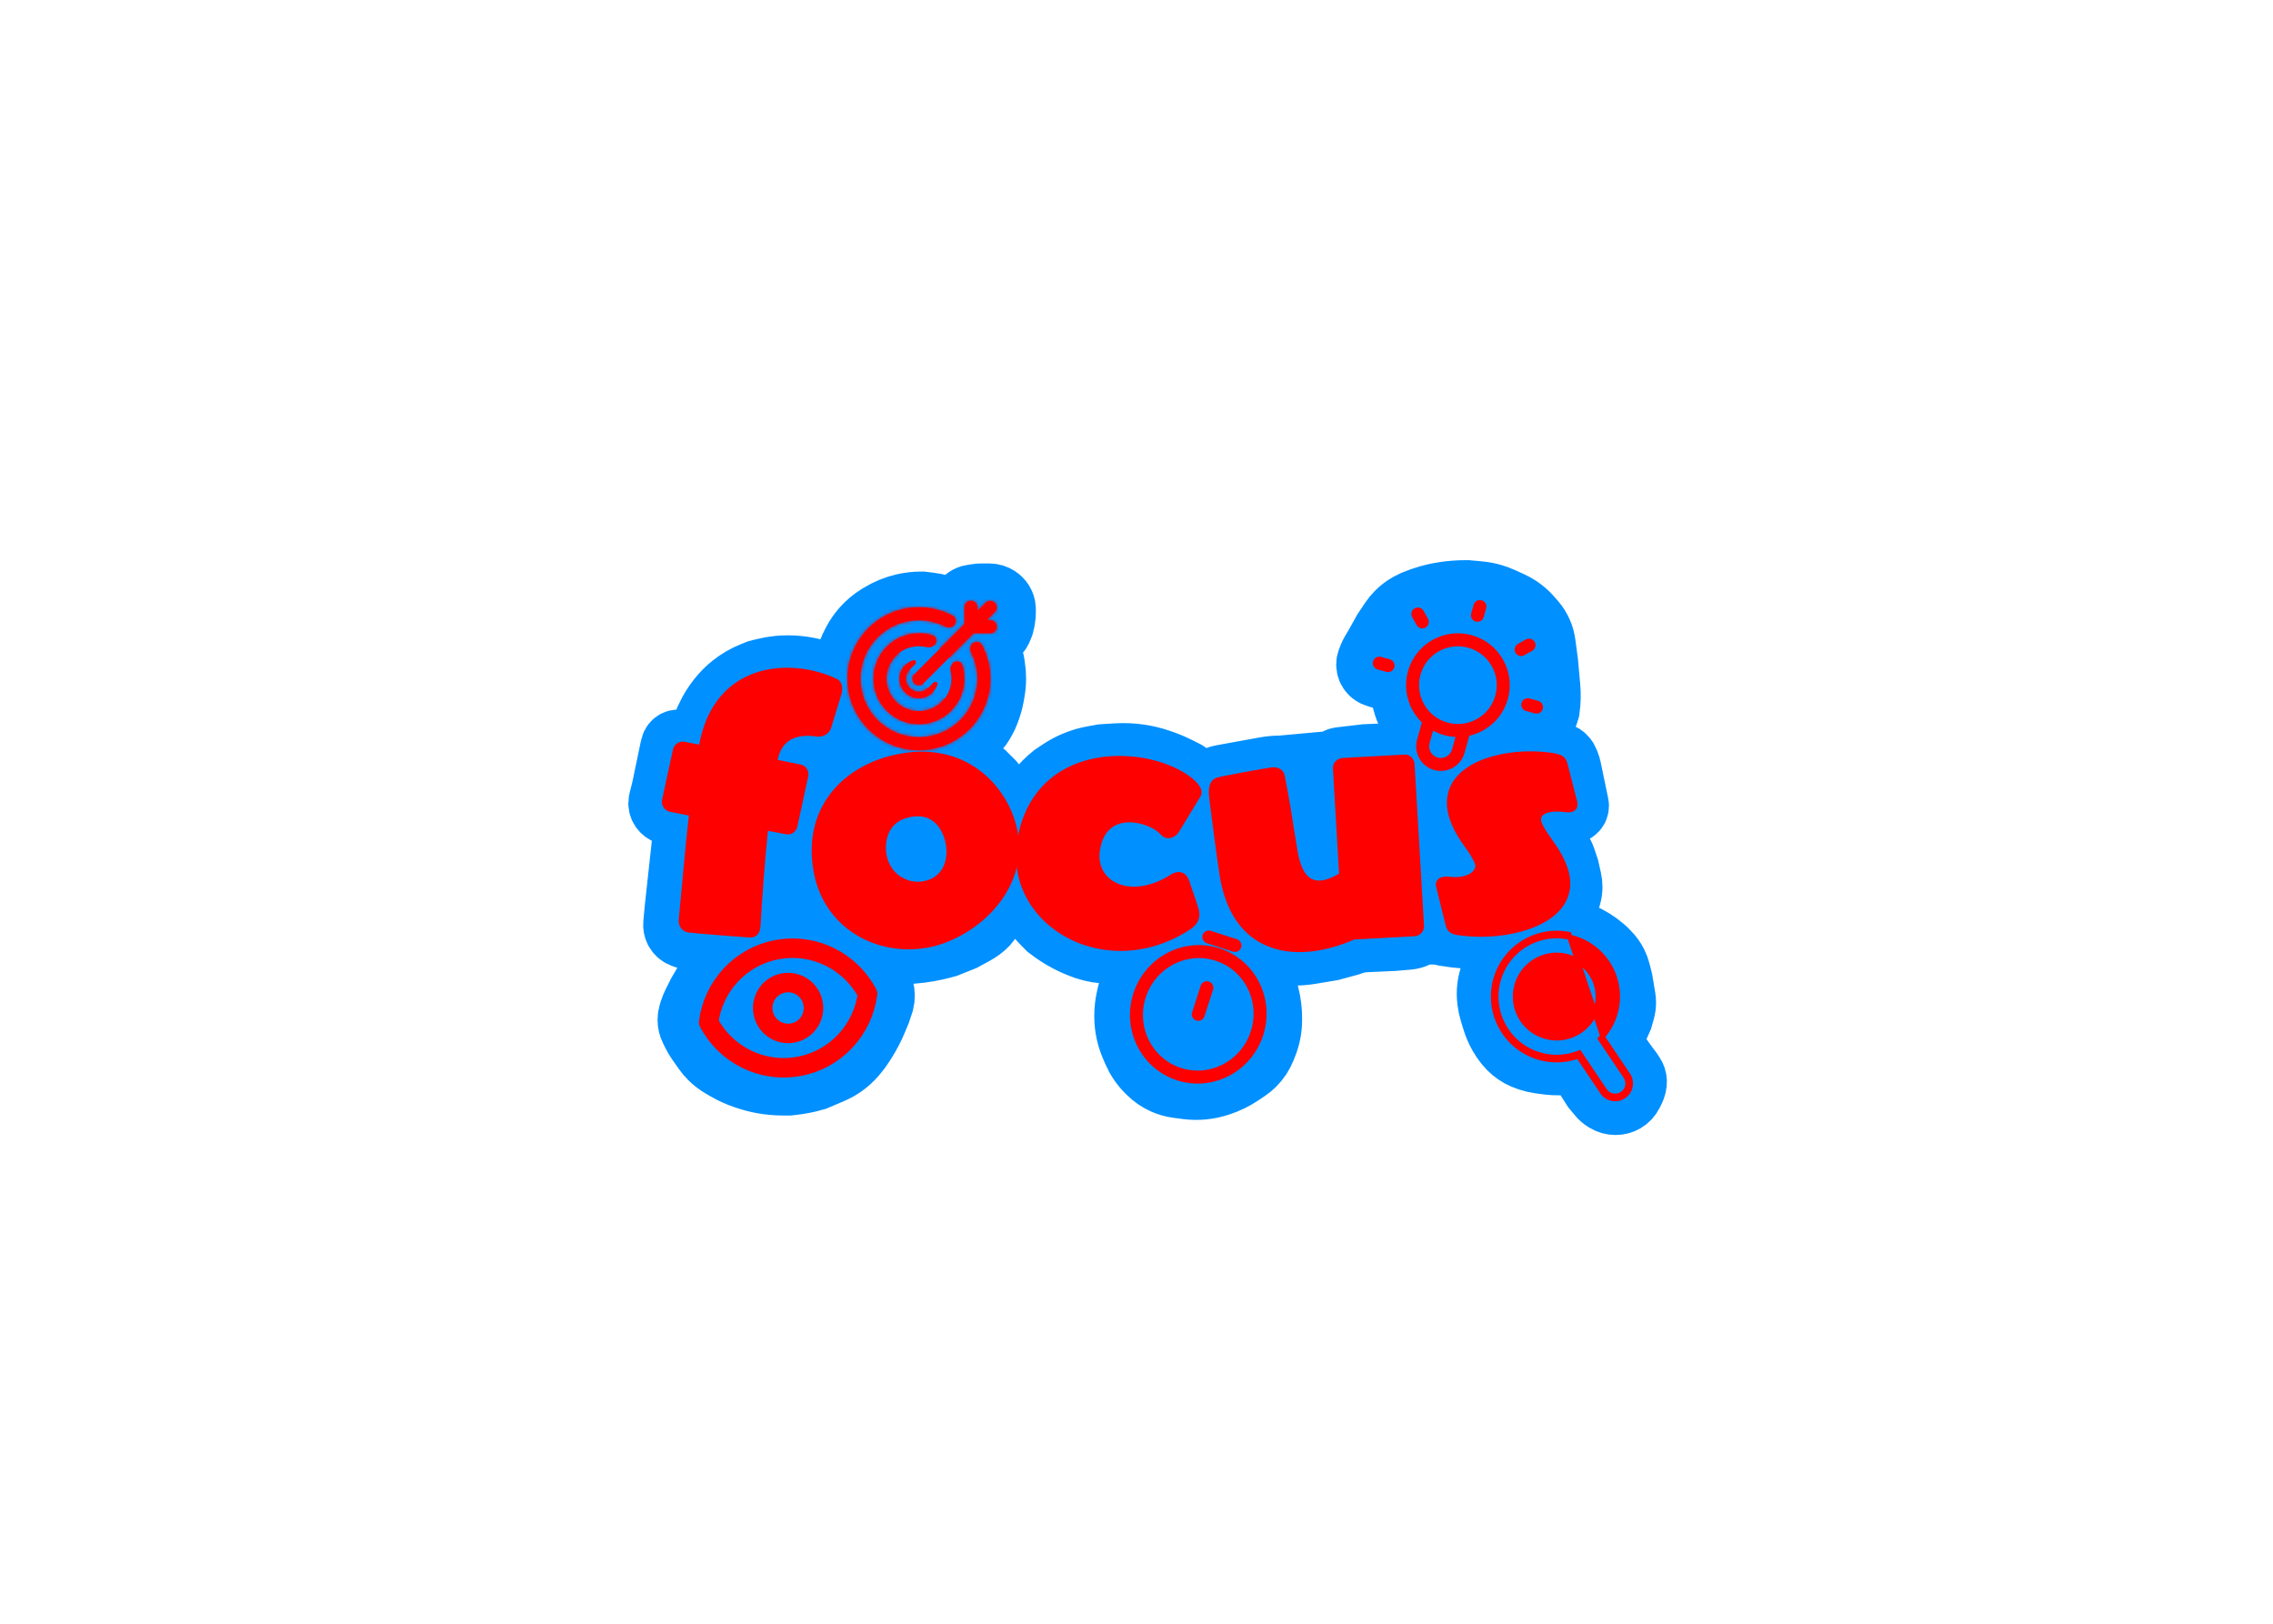 <svg width="700" height="500" viewBox="0 0 700 500" fill="none" xmlns="http://www.w3.org/2000/svg">
<path d="M217 223.5L215.527 228.408C215.509 228.469 215.5 228.532 215.5 228.596C215.5 229.041 215.064 229.355 214.642 229.214L214.08 229.027C214.027 229.009 213.972 228.995 213.917 228.986L212.48 228.747C211.495 228.582 210.498 228.5 209.5 228.5H208.879C208.63 228.5 208.384 228.558 208.161 228.67C207.741 228.879 207.435 229.262 207.321 229.717L207 231L204.5 243L203.583 246.667C203.528 246.888 203.5 247.115 203.5 247.344C203.5 248.084 203.794 248.794 204.318 249.318L204.367 249.367C204.78 249.78 205.306 250.061 205.878 250.176L206.884 250.377C207.294 250.459 207.71 250.5 208.128 250.5H209.709C209.902 250.5 210.093 250.531 210.276 250.592C211.007 250.836 211.5 251.52 211.5 252.291V252.5L208.5 280L208.087 284.547C208.03 285.17 208.148 285.796 208.428 286.356C208.796 287.093 209.423 287.669 210.188 287.975L210.659 288.164C211.215 288.386 211.807 288.5 212.405 288.5H219.5H221.849C222.568 288.5 223.24 288.859 223.639 289.458C223.874 289.811 224 290.227 224 290.651V291.302C224 291.764 223.925 292.224 223.779 292.662L223.524 293.429C223.177 294.468 222.65 295.438 221.966 296.293L221 297.5C219.668 299.164 218.461 300.924 217.387 302.765L215.5 306L213.931 309.139C213.644 309.712 213.398 310.305 213.195 310.914L212.822 312.034C212.609 312.674 212.5 313.344 212.5 314.018C212.5 314.993 212.727 315.954 213.163 316.825L214.024 318.549C214.341 319.182 214.704 319.791 215.11 320.371L217.182 323.331C217.726 324.109 218.338 324.838 219.009 325.509C219.999 326.499 221.112 327.357 222.321 328.062L223.833 328.944C225.606 329.979 227.482 330.827 229.429 331.476L230.162 331.721C231.719 332.24 233.31 332.647 234.924 332.941C236.971 333.313 239.046 333.5 241.126 333.5H243L243.882 333.402C246.29 333.134 248.671 332.665 251 332L256.139 329.798C257.376 329.267 258.552 328.605 259.647 327.823C260.878 326.944 261.997 325.92 262.982 324.771L263.393 324.291C264.13 323.432 264.805 322.521 265.413 321.565L266.082 320.514C267.358 318.508 268.46 316.397 269.374 314.202L270.5 311.5L271.5 308.5C271.828 307.19 271.805 305.816 271.434 304.518L271.311 304.089C271.104 303.366 270.811 302.67 270.438 302.016L269.416 300.227C269.14 299.745 268.801 299.301 268.408 298.908L267.902 298.402C267.637 298.137 267.428 297.82 267.289 297.472L267.248 297.37C266.807 296.267 267.161 295.004 268.112 294.291C268.368 294.099 268.658 293.955 268.967 293.867L270.49 293.431C271.492 293.145 272.528 293 273.57 293H276.5H280L281.425 292.881C284.469 292.628 287.482 292.096 290.429 291.292L291.5 291L296.5 289L300.138 287.016C301.373 286.342 302.505 285.495 303.5 284.5L307.5 279.5L308.756 277.615C309.235 276.898 309.964 276.384 310.8 276.175C311.262 276.06 311.742 276.04 312.211 276.119L313.814 276.386C314.269 276.461 314.71 276.605 315.122 276.811L315.713 277.106C316.224 277.362 316.638 277.776 316.894 278.287C316.964 278.429 317.048 278.564 317.143 278.69L318.5 280.5C319.499 281.832 320.591 283.091 321.768 284.268L323 285.5L323.249 285.694C326.069 287.887 329.183 289.673 332.5 291C334.818 291.993 337.281 292.607 339.795 292.816L342 293H346.479C347.491 293 348.502 292.916 349.5 292.75L350.848 292.525C350.949 292.508 351.052 292.5 351.154 292.5H351.209C351.98 292.5 352.664 292.993 352.908 293.724C352.969 293.907 353 294.098 353 294.291V294.611C353 295.196 352.864 295.772 352.602 296.295L352.276 296.947C352.092 297.315 351.876 297.665 351.629 297.994L351.25 298.5C350.751 299.165 350.313 299.874 349.941 300.618L349.638 301.224C348.882 302.736 348.308 304.332 347.928 305.979L347.63 307.271C347.211 309.085 347 310.94 347 312.801V313.009C347 314.665 347.181 316.315 347.54 317.932C347.846 319.308 348.279 320.652 348.835 321.948L349.582 323.691C350.519 325.877 351.864 327.864 353.546 329.546L354.038 330.038C355.335 331.335 356.86 332.382 358.536 333.127C359.839 333.706 361.217 334.096 362.631 334.284L365.454 334.66C367.145 334.886 368.858 334.914 370.556 334.744C372.18 334.582 373.781 334.24 375.33 333.723L375.726 333.591C377.899 332.867 379.966 331.856 381.872 330.586L383.851 329.266C384.615 328.757 385.327 328.173 385.976 327.524C387.312 326.188 388.362 324.596 389.063 322.843L389.548 321.631C390.507 319.232 391 316.673 391 314.09V313.5C391 311.175 390.715 308.86 390.151 306.604L390 306L389.292 303.523C389.098 302.844 389 302.142 389 301.436C389 300.814 389.076 300.195 389.227 299.592L389.5 298.5L389.641 297.795C389.873 296.636 390.506 295.595 391.429 294.857C392.13 294.296 392.969 293.933 393.857 293.806L395.277 293.603C395.758 293.535 396.244 293.5 396.73 293.5H398.31C400.1 293.5 401.888 293.352 403.653 293.058L410 292L415.5 290.5C417.155 289.838 418.909 289.459 420.69 289.378L429 289L433.686 288.61C434.554 288.537 435.4 288.3 436.18 287.91C436.724 287.638 437.302 287.44 437.899 287.32L438.437 287.213C439.144 287.071 439.863 287 440.584 287H441.06C442.349 287 443.632 287.158 444.882 287.47L445 287.5L448.5 288L452.334 288.349C453.442 288.449 454.558 288.449 455.666 288.349L458.443 288.096C459.14 288.033 459.843 288.114 460.507 288.336L461.379 288.626C462.097 288.866 462.69 289.38 463.028 290.056C463.333 290.665 463.409 291.363 463.244 292.023L463 293L462.507 294.233C462.169 295.076 461.765 295.891 461.298 296.67C460.767 297.555 460.318 298.486 459.955 299.452L459.687 300.169C459.23 301.386 458.919 302.651 458.757 303.94C458.586 305.308 458.586 306.692 458.757 308.06L458.794 308.355C458.931 309.45 459.163 310.53 459.487 311.584L460.304 314.239C460.767 315.742 461.394 317.189 462.174 318.554L462.308 318.789C462.769 319.595 463.291 320.364 463.871 321.089L464.149 321.437C464.715 322.144 465.35 322.792 466.046 323.372C467.337 324.448 468.818 325.273 470.413 325.804L471.045 326.015C472.013 326.338 473.008 326.573 474.018 326.717L476 327L476.982 327.123C478.983 327.373 481.01 327.332 483 327L483.781 326.805C484.537 326.616 485.337 326.837 485.888 327.388C485.963 327.463 486.032 327.542 486.095 327.626L487.5 329.5L491 335L492.792 337.15C493.261 337.713 493.821 338.192 494.449 338.569L494.714 338.728C495.555 339.233 496.518 339.5 497.5 339.5H497.579C498.509 339.5 499.421 339.247 500.219 338.769C501.056 338.267 501.732 337.536 502.168 336.664L502.748 335.505C502.915 335.169 503.046 334.816 503.137 334.452L503.237 334.051C503.409 333.364 503.381 332.644 503.158 331.973C503.053 331.659 502.907 331.361 502.724 331.086L502 330L500.5 328L498 324.5L496.517 322.646C496.175 322.219 495.911 321.734 495.738 321.215L495.589 320.767C495.53 320.59 495.5 320.405 495.5 320.219C495.5 319.758 495.683 319.317 496.008 318.992L496.536 318.464C496.843 318.157 497.09 317.797 497.267 317.4L499 313.5L499.655 311.209C499.884 310.407 500 309.577 500 308.743C500 308.248 499.959 307.755 499.878 307.267L499 302L498.328 299.313C498.11 298.44 497.797 297.594 497.395 296.789C496.802 295.604 496.022 294.522 495.085 293.585L494 292.5L493.354 291.947C491.463 290.326 489.329 289.012 487.03 288.054L485.128 287.261C484.711 287.088 484.275 286.963 483.829 286.888L482.627 286.688C481.904 286.567 481.254 286.173 480.814 285.586C480.299 284.899 480.121 284.016 480.329 283.183L480.406 282.875C480.469 282.626 480.558 282.384 480.673 282.154L481.5 280.5L482.5 278L483.115 275.848C483.37 274.954 483.5 274.028 483.5 273.098C483.5 272.368 483.42 271.64 483.262 270.928L482.5 267.5L481.5 264.5C481.169 263.508 480.666 262.582 480.012 261.765L479 260.5L478 259L477.885 258.809C476.963 257.272 476.166 255.664 475.5 254L475.196 253.392C475.067 253.134 475 252.85 475 252.562C475 252.196 475.108 251.837 475.312 251.532L475.469 251.297C475.813 250.78 476.32 250.393 476.909 250.197L477.018 250.161C477.337 250.054 477.671 250 478.008 250H480H482H483.349C483.773 250 484.189 249.874 484.542 249.639L484.802 249.465C485.238 249.175 485.5 248.685 485.5 248.161C485.5 248.054 485.489 247.947 485.467 247.842L483.121 236.581C483.04 236.194 482.926 235.816 482.78 235.449L482.387 234.467C482.135 233.837 481.698 233.298 481.133 232.922C480.716 232.644 480.243 232.463 479.747 232.392L477 232L472.5 231.5H469L465 232L459.955 232.841C459.32 232.947 458.699 233.121 458.101 233.36L456.831 233.868C456.612 233.955 456.379 234 456.144 234C455.443 234 454.802 233.604 454.489 232.977L454.151 232.302C454.051 232.101 453.973 231.89 453.918 231.673L453.712 230.847C453.573 230.294 453.596 229.713 453.776 229.172C453.923 228.73 454.171 228.329 454.501 227.999L454.657 227.843C454.885 227.615 455.14 227.416 455.416 227.251L456.69 226.486C457.229 226.163 457.793 225.883 458.377 225.649L458.798 225.481C459.595 225.162 460.341 224.727 461.011 224.191C461.992 223.406 463.131 222.842 464.35 222.538L466.5 222L469.644 221.607C470.212 221.536 470.787 221.548 471.351 221.642L472.147 221.774C473.02 221.92 473.917 221.75 474.676 221.294C475.524 220.786 476.135 219.961 476.374 219.003L476.5 218.5C476.832 216.175 476.893 213.818 476.68 211.479L476.5 209.5L476 204L475.23 198.228C475.078 197.081 474.769 195.961 474.313 194.898C473.775 193.641 473.037 192.479 472.128 191.457L470.971 190.155C469.995 189.056 468.881 188.087 467.657 187.271C466.887 186.758 466.077 186.308 465.234 185.925L462.462 184.665C461.489 184.222 460.484 183.853 459.456 183.559C458.155 183.187 456.822 182.938 455.474 182.816L452 182.5H451.119C449.043 182.5 446.969 182.659 444.917 182.974L444.383 183.056C442.464 183.352 440.574 183.809 438.733 184.422L437.126 184.958C436.045 185.318 435.002 185.785 434.012 186.35L433.765 186.492C432.593 187.161 431.517 187.983 430.563 188.937C429.856 189.644 429.221 190.419 428.666 191.251L426.5 194.5L424 199L422.907 200.822C422.636 201.273 422.402 201.746 422.206 202.235L421.736 203.411C421.58 203.8 421.5 204.22 421.5 204.639C421.5 205.504 421.844 206.344 422.455 206.955C422.814 207.314 423.25 207.583 423.731 207.744L424.822 208.107C425.602 208.367 426.419 208.5 427.242 208.5H427.372C427.79 208.5 428.206 208.541 428.616 208.623L429.776 208.855C430.248 208.95 430.682 209.182 431.022 209.522C431.335 209.835 431.557 210.227 431.664 210.655L432 212L432.5 215.5L433.004 217.264C433.332 218.412 433.867 219.489 434.583 220.444L434.876 220.834C434.958 220.945 435.049 221.049 435.146 221.146C435.693 221.693 436 222.437 436 223.21C436 223.402 435.981 223.595 435.943 223.784L435.5 226L435 228.5L434.5 230.5L434.39 230.83C434.145 231.566 433.566 232.145 432.83 232.39C432.611 232.463 432.383 232.505 432.153 232.514L420.5 233L412.688 233.919C412.242 233.972 411.828 234.172 411.51 234.49C411.181 234.819 410.746 235.023 410.281 235.065L394.5 236.5C392.837 236.5 391.177 236.65 389.54 236.947L376.372 239.342C375.792 239.447 375.224 239.61 374.677 239.829L373.435 240.326C373.148 240.441 372.887 240.613 372.669 240.831C372.241 241.259 371.66 241.5 371.054 241.5H370.5C369.86 241.5 369.246 241.246 368.793 240.793L368.289 240.289C368.097 240.097 367.886 239.924 367.659 239.773L365 238L362.58 236.79C360.862 235.931 359.086 235.195 357.263 234.588L356.744 234.415C354.918 233.806 353.044 233.353 351.141 233.06C348.721 232.688 346.267 232.577 343.823 232.73L339.5 233L336.604 233.526C334.873 233.841 333.177 234.329 331.542 234.983C329.852 235.659 328.237 236.509 326.722 237.519L324.5 239C322.838 240.329 321.329 241.838 320 243.5L319.275 244.406C318.443 245.447 317.32 246.227 316.056 246.648C315.359 246.88 314.626 247 313.892 247C312.654 247 311.439 246.664 310.378 246.027L310.269 245.962C309.758 245.655 309.287 245.287 308.866 244.866L308 244L305.5 241L303 238.5L300.5 236.5L298.22 234.6C297.743 234.202 297.325 233.737 296.98 233.22L296.751 232.877C296.585 232.627 296.452 232.355 296.357 232.07C296.125 231.375 296.125 230.625 296.357 229.93L296.412 229.764C296.471 229.588 296.542 229.417 296.624 229.251L296.868 228.765C297.286 227.927 297.838 227.162 298.5 226.5L299.623 225.377C299.874 225.126 300.148 224.901 300.443 224.704C301.138 224.241 301.716 223.622 302.13 222.897L302.992 221.389C303.33 220.797 303.62 220.179 303.859 219.541L304.209 218.61C304.735 217.206 305.135 215.758 305.403 214.283L305.627 213.052C305.875 211.687 306 210.302 306 208.914C306 207.64 305.895 206.368 305.685 205.112L305.5 204L304.5 200.5L304 198.5L303.809 197.926C303.62 197.359 303.767 196.733 304.191 196.309C304.393 196.107 304.647 195.963 304.925 195.894L305.635 195.716C306.201 195.575 306.718 195.282 307.131 194.869C307.375 194.625 307.579 194.342 307.734 194.033L308.019 193.462C308.338 192.824 308.56 192.142 308.677 191.439L308.861 190.333C308.954 189.779 309 189.218 309 188.656V187.644C309 187.217 308.931 186.794 308.796 186.389C308.601 185.804 308.273 185.273 307.837 184.837L307.796 184.796C307.599 184.599 307.384 184.422 307.152 184.268L307.13 184.254C306.393 183.762 305.527 183.5 304.642 183.5H304H302.346C301.783 183.5 301.221 183.547 300.665 183.639L299.295 183.868C298.771 183.955 298.271 184.152 297.83 184.447L297.734 184.511C297.253 184.831 296.864 185.272 296.606 185.789C296.535 185.929 296.475 186.075 296.425 186.224L296.062 187.314C296.021 187.438 295.971 187.559 295.912 187.676L295.7 188.1C295.57 188.36 295.36 188.57 295.1 188.7C294.722 188.889 294.278 188.889 293.9 188.7L293.5 188.5L293.279 188.39C292.096 187.798 290.86 187.317 289.587 186.954C288.531 186.652 287.452 186.432 286.362 186.295L284 186H283.735C281.918 186 280.106 186.206 278.335 186.615C275.795 187.201 273.368 188.197 271.148 189.563L270.619 189.888C268.883 190.957 267.317 192.28 265.975 193.814C264.995 194.935 264.14 196.159 263.428 197.466L263.185 197.91C262.067 199.96 261.243 202.157 260.736 204.436L260.5 205.5L260.117 207.414C260.041 207.796 259.853 208.147 259.578 208.422C259.208 208.792 258.706 209 258.183 209H257.922C257.643 209 257.365 208.955 257.099 208.866L256.457 208.652C256.153 208.551 255.856 208.428 255.569 208.285L255.214 208.107C254.407 207.704 253.558 207.39 252.683 207.171L250.398 206.599C248.802 206.2 247.177 205.925 245.539 205.776L245.339 205.758C243.451 205.586 241.55 205.595 239.663 205.784C238.223 205.928 236.795 206.176 235.391 206.527L233.5 207L231.898 207.641C229.645 208.542 227.537 209.77 225.643 211.286C224.219 212.425 222.925 213.719 221.786 215.143L221.615 215.356C220.211 217.112 219.029 219.035 218.099 221.083L217 223.5Z" fill="#0090FF" stroke="#0090FF" stroke-width="20"/>
<mask id="path-2-outside-1_5_237" maskUnits="userSpaceOnUse" x="197.582" y="199.634" width="62.725" height="93.306" fill="black">
<rect fill="white" x="197.582" y="199.634" width="62.725" height="93.306"/>
<path d="M233.214 285.157L233.147 285.633C232.85 287.724 231.479 287.82 230.243 287.644C230.243 287.644 214.507 286.476 212.321 286.166L212.131 286.139C210.705 285.937 209.917 284.661 210.011 283.317C210.967 273.853 211.92 261.674 213.241 250.323L206.452 248.971C205.42 248.728 204.7 247.656 204.848 246.61L208.229 230.995C208.473 229.963 209.45 229.229 210.59 229.391L216.062 230.459L216.847 226.982C221.15 209.655 235.157 205.245 247.228 206.959C250.84 207.472 254.275 208.542 257.182 209.924C258.377 210.385 258.46 211.851 258.325 212.801L258.271 213.181L255.021 223.774C254.615 225.267 252.959 226.002 251.724 225.826L251.439 225.786C246.591 225.098 239.614 225.755 238.331 234.785L246.343 236.407C247.388 236.556 248.109 237.627 247.947 238.768L244.566 254.384C244.336 255.321 243.454 256.068 242.408 255.92L242.218 255.893L235.605 254.663C234.541 264.887 233.696 276.305 233.214 285.157Z"/>
</mask>
<path d="M233.214 285.157L233.147 285.633C232.85 287.724 231.479 287.82 230.243 287.644C230.243 287.644 214.507 286.476 212.321 286.166L212.131 286.139C210.705 285.937 209.917 284.661 210.011 283.317C210.967 273.853 211.92 261.674 213.241 250.323L206.452 248.971C205.42 248.728 204.7 247.656 204.848 246.61L208.229 230.995C208.473 229.963 209.45 229.229 210.59 229.391L216.062 230.459L216.847 226.982C221.15 209.655 235.157 205.245 247.228 206.959C250.84 207.472 254.275 208.542 257.182 209.924C258.377 210.385 258.46 211.851 258.325 212.801L258.271 213.181L255.021 223.774C254.615 225.267 252.959 226.002 251.724 225.826L251.439 225.786C246.591 225.098 239.614 225.755 238.331 234.785L246.343 236.407C247.388 236.556 248.109 237.627 247.947 238.768L244.566 254.384C244.336 255.321 243.454 256.068 242.408 255.92L242.218 255.893L235.605 254.663C234.541 264.887 233.696 276.305 233.214 285.157Z" fill="#FF0000"/>
<path d="M233.214 285.157L234.204 285.298L234.21 285.255L234.213 285.212L233.214 285.157ZM230.243 287.644L230.384 286.654L230.351 286.65L230.317 286.647L230.243 287.644ZM210.011 283.317L209.016 283.216L209.014 283.232L209.013 283.247L210.011 283.317ZM213.241 250.323L214.235 250.439L214.341 249.523L213.437 249.343L213.241 250.323ZM206.452 248.971L206.222 249.945L206.239 249.949L206.257 249.952L206.452 248.971ZM204.848 246.61L203.871 246.399L203.863 246.434L203.858 246.47L204.848 246.61ZM208.229 230.995L207.256 230.765L207.254 230.774L207.252 230.783L208.229 230.995ZM210.59 229.391L210.782 228.409L210.756 228.404L210.731 228.401L210.59 229.391ZM216.062 230.459L215.871 231.44L216.824 231.626L217.038 230.679L216.062 230.459ZM216.847 226.982L215.876 226.741L215.874 226.752L215.871 226.762L216.847 226.982ZM257.182 209.924L256.752 210.827L256.787 210.843L256.822 210.857L257.182 209.924ZM258.271 213.181L259.227 213.475L259.25 213.4L259.261 213.322L258.271 213.181ZM255.021 223.774L254.065 223.48L254.06 223.496L254.056 223.511L255.021 223.774ZM238.331 234.785L237.341 234.644L237.209 235.578L238.133 235.765L238.331 234.785ZM246.343 236.407L246.144 237.387L246.173 237.393L246.202 237.397L246.343 236.407ZM247.947 238.768L248.924 238.98L248.932 238.944L248.937 238.909L247.947 238.768ZM244.566 254.384L245.537 254.622L245.54 254.609L245.543 254.595L244.566 254.384ZM242.218 255.893L242.035 256.876L242.056 256.88L242.078 256.883L242.218 255.893ZM235.605 254.663L235.788 253.68L234.723 253.481L234.611 254.559L235.605 254.663ZM232.224 285.017L232.157 285.492L234.137 285.773L234.204 285.298L232.224 285.017ZM232.157 285.492C232.04 286.311 231.762 286.514 231.605 286.592C231.358 286.713 230.968 286.737 230.384 286.654L230.102 288.635C230.753 288.727 231.667 288.791 232.489 288.385C233.401 287.936 233.956 287.045 234.137 285.773L232.157 285.492ZM230.243 287.644C230.317 286.647 230.317 286.647 230.317 286.647C230.317 286.647 230.317 286.647 230.316 286.647C230.316 286.647 230.315 286.647 230.314 286.647C230.312 286.647 230.31 286.647 230.306 286.646C230.298 286.646 230.287 286.645 230.272 286.644C230.242 286.642 230.198 286.638 230.14 286.634C230.024 286.625 229.854 286.613 229.637 286.596C229.203 286.564 228.58 286.517 227.826 286.46C226.317 286.346 224.283 286.19 222.18 286.025C217.949 285.692 213.514 285.325 212.462 285.176L212.18 287.156C213.314 287.317 217.84 287.69 222.023 288.019C224.128 288.184 226.165 288.34 227.675 288.454C228.43 288.511 229.053 288.558 229.488 288.591C229.705 288.607 229.876 288.62 229.991 288.628C230.049 288.633 230.094 288.636 230.124 288.638C230.139 288.639 230.15 288.64 230.158 288.641C230.161 288.641 230.164 288.641 230.166 288.641C230.167 288.642 230.168 288.642 230.168 288.642C230.169 288.642 230.169 288.642 230.169 288.642C230.169 288.642 230.169 288.642 230.243 287.644ZM212.462 285.176L212.271 285.149L211.99 287.129L212.18 287.156L212.462 285.176ZM212.271 285.149C211.474 285.036 210.943 284.325 211.008 283.387L209.013 283.247C208.891 284.997 209.936 286.837 211.99 287.129L212.271 285.149ZM211.005 283.417C211.965 273.916 212.914 261.786 214.235 250.439L212.248 250.208C210.927 261.563 209.968 273.791 209.016 283.216L211.005 283.417ZM213.437 249.343L206.647 247.991L206.257 249.952L213.046 251.304L213.437 249.343ZM206.682 247.998C206.16 247.875 205.761 247.291 205.838 246.751L203.858 246.47C203.638 248.021 204.68 249.581 206.222 249.945L206.682 247.998ZM205.825 246.822L209.206 231.206L207.252 230.783L203.871 246.399L205.825 246.822ZM209.202 231.224C209.332 230.674 209.842 230.295 210.449 230.381L210.731 228.401C209.057 228.163 207.613 229.251 207.256 230.765L209.202 231.224ZM210.399 230.372L215.871 231.44L216.254 229.477L210.782 228.409L210.399 230.372ZM217.038 230.679L217.822 227.203L215.871 226.762L215.087 230.239L217.038 230.679ZM217.817 227.223C219.907 218.81 224.32 213.616 229.607 210.706C234.921 207.781 241.21 207.114 247.087 207.949L247.368 205.969C241.174 205.089 234.425 205.771 228.642 208.954C222.831 212.153 218.09 217.828 215.876 226.741L217.817 227.223ZM247.087 207.949C250.599 208.448 253.937 209.488 256.752 210.827L257.611 209.021C254.614 207.595 251.081 206.496 247.368 205.969L247.087 207.949ZM256.822 210.857C257.042 210.942 257.194 211.113 257.29 211.45C257.392 211.812 257.391 212.264 257.335 212.661L259.315 212.942C259.393 212.388 259.419 211.632 259.214 210.907C259.003 210.159 258.516 209.367 257.541 208.991L256.822 210.857ZM257.335 212.661L257.281 213.041L259.261 213.322L259.315 212.942L257.335 212.661ZM257.315 212.888L254.065 223.48L255.977 224.067L259.227 213.475L257.315 212.888ZM254.056 223.511C253.936 223.952 253.626 224.311 253.193 224.555C252.749 224.804 252.247 224.891 251.864 224.836L251.583 226.817C252.436 226.938 253.379 226.745 254.174 226.298C254.979 225.844 255.7 225.089 255.986 224.036L254.056 223.511ZM251.864 224.836L251.579 224.796L251.298 226.776L251.583 226.817L251.864 224.836ZM251.579 224.796C249.077 224.441 245.887 224.407 243.115 225.74C240.265 227.11 238.023 229.842 237.341 234.644L239.321 234.925C239.922 230.697 241.809 228.587 243.981 227.542C246.231 226.461 248.953 226.443 251.298 226.776L251.579 224.796ZM238.133 235.765L246.144 237.387L246.541 235.427L238.53 233.804L238.133 235.765ZM246.202 237.397C246.611 237.455 247.054 237.94 246.957 238.627L248.937 238.909C249.163 237.315 248.165 235.656 246.483 235.417L246.202 237.397ZM246.969 238.556L243.588 254.172L245.543 254.595L248.924 238.98L246.969 238.556ZM243.594 254.145C243.465 254.673 242.999 254.994 242.549 254.93L242.268 256.91C243.908 257.143 245.206 255.969 245.537 254.622L243.594 254.145ZM242.549 254.93L242.359 254.903L242.078 256.883L242.268 256.91L242.549 254.93ZM242.401 254.91L235.788 253.68L235.423 255.646L242.035 256.876L242.401 254.91ZM234.611 254.559C233.545 264.802 232.698 276.237 232.216 285.103L234.213 285.212C234.693 276.373 235.538 264.971 236.6 254.766L234.611 254.559Z" fill="#FF0000" mask="url(#path-2-outside-1_5_237)"/>
<mask id="path-4-outside-2_5_237" maskUnits="userSpaceOnUse" x="244.07" y="225.528" width="75.077" height="72.665" fill="black">
<rect fill="white" x="244.07" y="225.528" width="75.077" height="72.665"/>
<path d="M312.4 256.24C315.761 274.656 298.941 288.363 285.531 290.811C270.137 293.621 254.598 284.942 251.564 268.321C248.013 248.866 260.712 236.106 277.333 233.072C298.204 229.262 310.158 243.963 312.4 256.24ZM284.505 272.359C291.21 271.135 293.232 265.106 292.25 259.723C291.922 257.929 289.872 248.837 280.239 250.595C272.306 252.043 271.264 259.162 272.039 263.412C273.229 269.928 279.122 273.342 284.505 272.359Z"/>
</mask>
<path d="M312.4 256.24C315.761 274.656 298.941 288.363 285.531 290.811C270.137 293.621 254.598 284.942 251.564 268.321C248.013 248.866 260.712 236.106 277.333 233.072C298.204 229.262 310.158 243.963 312.4 256.24ZM284.505 272.359C291.21 271.135 293.232 265.106 292.25 259.723C291.922 257.929 289.872 248.837 280.239 250.595C272.306 252.043 271.264 259.162 272.039 263.412C273.229 269.928 279.122 273.342 284.505 272.359Z" fill="#FF0000"/>
<path d="M311.416 256.419C313.029 265.257 309.814 272.984 304.513 278.842C299.196 284.718 291.834 288.644 285.351 289.827L285.71 291.795C292.638 290.53 300.391 286.378 305.996 280.184C311.617 273.972 315.132 265.638 313.383 256.06L311.416 256.419ZM285.351 289.827C270.42 292.553 255.469 284.141 252.548 268.141L250.58 268.5C253.728 285.743 269.855 294.689 285.71 291.795L285.351 289.827ZM252.548 268.141C250.821 258.68 253.049 250.924 257.664 245.164C262.296 239.384 269.393 235.538 277.513 234.056L277.154 232.089C268.652 233.64 261.089 237.691 256.104 243.914C251.102 250.155 248.756 258.507 250.58 268.5L252.548 268.141ZM277.513 234.056C287.664 232.203 295.575 234.852 301.225 239.402C306.903 243.975 310.335 250.5 311.416 256.419L313.383 256.06C312.223 249.703 308.558 242.739 302.48 237.845C296.375 232.928 287.874 230.132 277.154 232.089L277.513 234.056ZM284.684 273.343C288.339 272.676 290.782 270.671 292.146 268.064C293.492 265.492 293.755 262.403 293.233 259.543L291.266 259.902C291.726 262.426 291.47 265.043 290.374 267.137C289.296 269.196 287.376 270.819 284.325 271.375L284.684 273.343ZM293.233 259.543C293.061 258.602 292.432 255.687 290.525 253.216C289.562 251.967 288.258 250.814 286.511 250.101C284.761 249.387 282.63 249.142 280.06 249.612L280.419 251.579C282.665 251.169 284.403 251.401 285.756 251.953C287.113 252.507 288.148 253.409 288.942 254.438C290.55 256.522 291.11 259.05 291.266 259.902L293.233 259.543ZM280.06 249.612C275.768 250.395 273.256 252.751 271.966 255.532C270.702 258.259 270.641 261.321 271.056 263.592L273.023 263.233C272.662 261.253 272.734 258.631 273.781 256.374C274.802 254.171 276.778 252.244 280.419 251.579L280.06 249.612ZM271.056 263.592C272.349 270.674 278.781 274.42 284.684 273.343L284.325 271.375C279.463 272.263 274.109 269.183 273.023 263.233L271.056 263.592Z" fill="#FF0000" mask="url(#path-4-outside-2_5_237)"/>
<mask id="path-6-outside-3_5_237" maskUnits="userSpaceOnUse" x="307.479" y="226.588" width="69.9" height="71.521" fill="black">
<rect fill="white" x="307.479" y="226.588" width="69.9" height="71.521"/>
<path d="M368.809 244.795L362.339 255.445C361.76 256.513 360.553 257.274 359.418 257.073C359.04 257.006 358.601 256.733 358.273 256.382C356.823 254.663 353.699 253.036 350.391 252.45C347.933 252.014 339.609 251.124 337.782 261.427C336.66 267.76 340.46 272.724 346.604 273.813C350.669 274.533 355.713 273.575 360.988 270.22C361.655 269.754 362.59 269.432 363.441 269.583C364.102 269.7 364.792 270.212 365.252 271.464C366.384 274.979 367.217 276.882 368.176 280.269C368.359 280.887 368.431 281.582 368.314 282.244C368.113 283.378 367.456 284.334 366.12 285.267C357.173 291.188 347.529 292.794 339.022 291.286C323.33 288.504 311.379 275.076 314.328 258.44C318.081 237.266 336.526 231.663 352.123 234.428C362.615 236.288 369.44 241.787 369.021 244.15C368.988 244.339 368.937 244.623 368.809 244.795Z"/>
</mask>
<path d="M368.809 244.795L362.339 255.445C361.76 256.513 360.553 257.274 359.418 257.073C359.04 257.006 358.601 256.733 358.273 256.382C356.823 254.663 353.699 253.036 350.391 252.45C347.933 252.014 339.609 251.124 337.782 261.427C336.66 267.76 340.46 272.724 346.604 273.813C350.669 274.533 355.713 273.575 360.988 270.22C361.655 269.754 362.59 269.432 363.441 269.583C364.102 269.7 364.792 270.212 365.252 271.464C366.384 274.979 367.217 276.882 368.176 280.269C368.359 280.887 368.431 281.582 368.314 282.244C368.113 283.378 367.456 284.334 366.12 285.267C357.173 291.188 347.529 292.794 339.022 291.286C323.33 288.504 311.379 275.076 314.328 258.44C318.081 237.266 336.526 231.663 352.123 234.428C362.615 236.288 369.44 241.787 369.021 244.15C368.988 244.339 368.937 244.623 368.809 244.795Z" fill="#FF0000"/>
<path d="M368.809 244.795L368.007 244.199L367.979 244.236L367.955 244.276L368.809 244.795ZM362.339 255.445L361.485 254.926L361.472 254.947L361.46 254.968L362.339 255.445ZM358.273 256.382L357.509 257.027L357.525 257.046L357.543 257.065L358.273 256.382ZM360.988 270.22L361.524 271.064L361.543 271.052L361.561 271.04L360.988 270.22ZM365.252 271.464L366.204 271.157L366.198 271.138L366.191 271.118L365.252 271.464ZM368.176 280.269L367.214 280.542L367.217 280.553L368.176 280.269ZM366.12 285.267L366.672 286.101L366.683 286.094L366.693 286.087L366.12 285.267ZM367.955 244.276L361.485 254.926L363.194 255.965L369.664 245.314L367.955 244.276ZM361.46 254.968C361.024 255.772 360.188 256.193 359.593 256.088L359.244 258.057C360.918 258.354 362.496 257.254 363.218 255.922L361.46 254.968ZM359.593 256.088C359.491 256.07 359.234 255.946 359.004 255.699L357.543 257.065C357.968 257.52 358.59 257.941 359.244 258.057L359.593 256.088ZM359.038 255.737C357.39 253.784 354.021 252.078 350.565 251.465L350.216 253.435C353.377 253.995 356.256 255.541 357.509 257.027L359.038 255.737ZM350.565 251.465C349.286 251.238 346.367 250.867 343.489 251.979C340.52 253.126 337.767 255.786 336.798 261.253L338.767 261.602C339.624 256.765 341.947 254.719 344.21 253.844C346.566 252.934 349.038 253.226 350.216 253.435L350.565 251.465ZM336.798 261.253C336.193 264.664 336.909 267.769 338.659 270.175C340.406 272.576 343.133 274.213 346.429 274.798L346.778 272.828C343.931 272.324 341.685 270.934 340.277 268.998C338.872 267.067 338.249 264.523 338.767 261.602L336.798 261.253ZM346.429 274.798C350.787 275.57 356.082 274.526 361.524 271.064L360.451 269.377C355.344 272.625 350.55 273.497 346.778 272.828L346.429 274.798ZM361.561 271.04C362.085 270.673 362.754 270.477 363.266 270.567L363.615 268.598C362.426 268.387 361.226 268.834 360.415 269.401L361.561 271.04ZM363.266 270.567C363.483 270.606 363.939 270.79 364.314 271.809L366.191 271.118C365.645 269.635 364.722 268.794 363.615 268.598L363.266 270.567ZM364.3 271.77C365.468 275.398 366.254 277.153 367.214 280.542L369.138 279.997C368.179 276.611 367.3 274.56 366.204 271.157L364.3 271.77ZM367.217 280.553C367.365 281.052 367.414 281.588 367.329 282.069L369.298 282.418C369.448 281.575 369.353 280.721 369.135 279.985L367.217 280.553ZM367.329 282.069C367.187 282.871 366.733 283.619 365.547 284.447L366.693 286.087C368.179 285.049 369.038 283.884 369.298 282.418L367.329 282.069ZM365.568 284.433C356.835 290.213 347.451 291.764 339.196 290.301L338.847 292.27C347.607 293.823 357.511 292.164 366.672 286.101L365.568 284.433ZM339.196 290.301C323.934 287.596 312.479 274.599 315.312 258.614L313.343 258.265C310.279 275.553 322.726 289.413 338.847 292.27L339.196 290.301ZM315.312 258.614C317.136 248.324 322.5 241.896 329.25 238.341C336.039 234.767 344.313 234.059 351.948 235.412L352.297 233.443C344.336 232.032 335.589 232.743 328.318 236.572C321.008 240.421 315.272 247.381 313.343 258.265L315.312 258.614ZM351.948 235.412C357.071 236.32 361.275 238.114 364.124 239.942C365.552 240.858 366.609 241.764 367.271 242.543C367.602 242.933 367.814 243.267 367.93 243.533C368.049 243.804 368.043 243.941 368.037 243.976L370.006 244.325C370.104 243.769 369.976 243.217 369.761 242.728C369.544 242.233 369.209 241.735 368.795 241.248C367.968 240.274 366.741 239.245 365.204 238.259C362.122 236.281 357.668 234.395 352.297 233.443L351.948 235.412ZM368.037 243.976C368.019 244.076 368.006 244.146 367.988 244.207C367.981 244.235 367.975 244.249 367.974 244.252C367.972 244.255 367.981 244.233 368.007 244.199L369.612 245.392C369.783 245.162 369.868 244.911 369.913 244.751C369.962 244.58 369.99 244.414 370.006 244.325L368.037 243.976Z" fill="#FF0000" mask="url(#path-6-outside-3_5_237)"/>
<mask id="path-8-outside-4_5_237" maskUnits="userSpaceOnUse" x="370.932" y="230.601" width="71.101" height="65.798" fill="black">
<rect fill="white" x="370.932" y="230.601" width="71.101" height="65.798"/>
<path d="M435.659 287.292L416.841 288.314C412.42 290.253 408.02 291.513 403.822 291.978C390.559 293.447 379.429 287.146 376.605 269.494C375.631 263.323 374.13 251.513 373.358 245.417C372.925 241.505 374.176 240.594 375.311 240.371C375.385 240.17 390.058 237.482 391.68 237.302C393.589 237.091 394.458 237.961 394.68 239.095C395.96 245.425 396.722 250.556 398.552 261.847C399.843 270.011 403.022 272.556 407.03 272.112C408.938 271.901 411.154 270.979 413.413 269.57L411.495 236.556C411.463 235.401 412.333 234.532 413.382 234.415L432.486 233.362C433.631 233.235 434.5 234.105 434.627 235.25L437.547 285.151C437.578 286.307 436.709 287.176 435.659 287.292Z"/>
</mask>
<path d="M435.659 287.292L416.841 288.314C412.42 290.253 408.02 291.513 403.822 291.978C390.559 293.447 379.429 287.146 376.605 269.494C375.631 263.323 374.13 251.513 373.358 245.417C372.925 241.505 374.176 240.594 375.311 240.371C375.385 240.17 390.058 237.482 391.68 237.302C393.589 237.091 394.458 237.961 394.68 239.095C395.96 245.425 396.722 250.556 398.552 261.847C399.843 270.011 403.022 272.556 407.03 272.112C408.938 271.901 411.154 270.979 413.413 269.57L411.495 236.556C411.463 235.401 412.333 234.532 413.382 234.415L432.486 233.362C433.631 233.235 434.5 234.105 434.627 235.25L437.547 285.151C437.578 286.307 436.709 287.176 435.659 287.292Z" fill="#FF0000"/>
<path d="M435.659 287.292L435.714 288.291L435.742 288.289L435.769 288.286L435.659 287.292ZM416.841 288.314L416.787 287.316L416.606 287.326L416.44 287.398L416.841 288.314ZM376.605 269.494L375.617 269.65L375.617 269.652L376.605 269.494ZM373.358 245.417L372.364 245.527L372.365 245.535L372.366 245.543L373.358 245.417ZM375.311 240.371L375.503 241.353L376.054 241.245L376.249 240.717L375.311 240.371ZM394.68 239.095L393.698 239.287L393.7 239.293L394.68 239.095ZM398.552 261.847L399.54 261.691L399.539 261.687L398.552 261.847ZM413.413 269.57L413.942 270.418L414.446 270.104L414.411 269.512L413.413 269.57ZM411.495 236.556L410.495 236.584L410.495 236.599L410.496 236.614L411.495 236.556ZM413.382 234.415L413.327 233.417L413.3 233.419L413.272 233.422L413.382 234.415ZM432.486 233.362L432.541 234.36L432.569 234.359L432.597 234.356L432.486 233.362ZM434.627 235.25L435.626 235.191L435.624 235.165L435.621 235.139L434.627 235.25ZM437.547 285.151L438.547 285.124L438.546 285.109L438.545 285.093L437.547 285.151ZM435.605 286.294L416.787 287.316L416.896 289.313L435.714 288.291L435.605 286.294ZM416.44 287.398C412.093 289.304 407.792 290.532 403.712 290.984L403.932 292.972C408.248 292.494 412.747 291.202 417.243 289.23L416.44 287.398ZM403.712 290.984C397.262 291.699 391.438 290.514 386.899 287.107C382.365 283.703 378.975 277.977 377.592 269.336L375.617 269.652C377.059 278.663 380.647 284.914 385.699 288.706C390.746 292.495 397.118 293.727 403.932 292.972L403.712 290.984ZM377.593 269.338C376.622 263.186 375.123 251.394 374.35 245.291L372.366 245.543C373.137 251.632 374.641 263.461 375.617 269.65L377.593 269.338ZM374.352 245.307C374.145 243.434 374.367 242.468 374.627 241.984C374.851 241.568 375.148 241.422 375.503 241.353L375.118 239.39C374.338 239.543 373.443 239.963 372.866 241.037C372.325 242.042 372.138 243.488 372.364 245.527L374.352 245.307ZM376.249 240.717C376.153 240.976 375.98 241.115 375.939 241.148C375.874 241.2 375.818 241.231 375.793 241.243C375.742 241.27 375.705 241.284 375.704 241.284C375.694 241.288 375.706 241.283 375.754 241.27C375.843 241.245 375.988 241.21 376.189 241.164C376.589 241.074 377.165 240.954 377.868 240.813C379.273 240.531 381.159 240.171 383.097 239.812C387 239.088 391.026 238.381 391.79 238.296L391.57 236.308C390.713 236.403 386.59 237.13 382.733 237.845C380.79 238.206 378.893 238.567 377.475 238.852C376.767 238.994 376.172 239.118 375.748 239.214C375.538 239.261 375.358 239.304 375.224 239.341C375.16 239.359 375.085 239.381 375.015 239.406C374.984 239.418 374.923 239.441 374.856 239.477C374.824 239.494 374.761 239.529 374.691 239.584C374.645 239.621 374.469 239.764 374.372 240.025L376.249 240.717ZM391.79 238.296C392.584 238.208 393.016 238.36 393.245 238.518C393.468 238.671 393.626 238.916 393.698 239.287L395.661 238.903C395.512 238.139 395.124 237.383 394.379 236.87C393.641 236.362 392.685 236.185 391.57 236.308L391.79 238.296ZM393.7 239.293C394.975 245.598 395.732 250.7 397.565 262.007L399.539 261.687C397.712 250.412 396.946 245.251 395.66 238.897L393.7 239.293ZM397.565 262.003C398.223 266.165 399.384 269.069 401.033 270.88C402.734 272.75 404.863 273.358 407.14 273.106L406.92 271.118C405.189 271.31 403.725 270.867 402.512 269.534C401.246 268.143 400.173 265.692 399.54 261.691L397.565 262.003ZM407.14 273.106C409.257 272.872 411.619 271.868 413.942 270.418L412.884 268.721C410.689 270.091 408.62 270.93 406.92 271.118L407.14 273.106ZM414.411 269.512L412.493 236.498L410.496 236.614L412.415 269.628L414.411 269.512ZM412.494 236.529C412.478 235.938 412.914 235.473 413.492 235.409L413.272 233.422C411.751 233.59 410.448 234.863 410.495 236.584L412.494 236.529ZM413.437 235.414L432.541 234.36L432.431 232.363L413.327 233.417L413.437 235.414ZM432.597 234.356C433.072 234.303 433.553 234.635 433.633 235.36L435.621 235.139C435.448 233.574 434.191 232.167 432.376 232.368L432.597 234.356ZM433.629 235.308L436.549 285.21L438.545 285.093L435.626 235.191L433.629 235.308ZM436.547 285.179C436.564 285.77 436.127 286.234 435.549 286.298L435.769 288.286C437.29 288.118 438.593 286.844 438.547 285.124L436.547 285.179Z" fill="#FF0000" mask="url(#path-8-outside-4_5_237)"/>
<mask id="path-10-outside-5_5_237" maskUnits="userSpaceOnUse" x="439.584" y="227.1" width="48.995" height="65.586" fill="black">
<rect fill="white" x="439.584" y="227.1" width="48.995" height="65.586"/>
<path d="M450.587 287.159L449.539 287.032C447.442 286.78 446.535 286.284 446.158 284.594L443.296 273.033C443.235 272.736 443.174 272.438 443.197 272.248C443.37 270.818 445.299 270.857 446.443 270.995C452.077 271.577 455.068 269.23 455.343 266.942C455.492 265.703 454.437 264.029 453.309 262.153L451.08 258.983C447.461 253.713 446.239 249.408 446.675 245.786C447.973 235.016 464.198 231.169 476.683 232.673C480.4 233.121 481.308 233.617 481.768 235.413L484.725 246.985C484.87 247.39 484.835 247.676 484.801 247.961C484.675 249.01 483.58 249.265 482.341 249.116L481.96 249.07C476.241 248.381 473.82 250.023 473.59 251.929C473.395 253.549 474.606 255.532 477.746 259.972C481.556 265.266 482.945 269.784 482.509 273.406C481.154 284.653 463.359 288.697 450.587 287.159Z"/>
</mask>
<path d="M450.587 287.159L449.539 287.032C447.442 286.78 446.535 286.284 446.158 284.594L443.296 273.033C443.235 272.736 443.174 272.438 443.197 272.248C443.37 270.818 445.299 270.857 446.443 270.995C452.077 271.577 455.068 269.23 455.343 266.942C455.492 265.703 454.437 264.029 453.309 262.153L451.08 258.983C447.461 253.713 446.239 249.408 446.675 245.786C447.973 235.016 464.198 231.169 476.683 232.673C480.4 233.121 481.308 233.617 481.768 235.413L484.725 246.985C484.87 247.39 484.835 247.676 484.801 247.961C484.675 249.01 483.58 249.265 482.341 249.116L481.96 249.07C476.241 248.381 473.82 250.023 473.59 251.929C473.395 253.549 474.606 255.532 477.746 259.972C481.556 265.266 482.945 269.784 482.509 273.406C481.154 284.653 463.359 288.697 450.587 287.159Z" fill="#FF0000"/>
<path d="M446.158 284.594L447.134 284.377L447.131 284.365L447.129 284.354L446.158 284.594ZM443.296 273.033L442.316 273.234L442.321 273.254L442.325 273.273L443.296 273.033ZM446.443 270.995L446.323 271.988L446.331 271.989L446.34 271.99L446.443 270.995ZM453.309 262.153L454.167 261.638L454.148 261.607L454.127 261.577L453.309 262.153ZM451.08 258.983L450.256 259.549L450.263 259.559L451.08 258.983ZM481.768 235.413L482.737 235.165L482.737 235.164L481.768 235.413ZM484.725 246.985L483.756 247.233L483.768 247.278L483.784 247.322L484.725 246.985ZM477.746 259.972L476.929 260.549L476.934 260.556L477.746 259.972ZM450.707 286.166L449.658 286.039L449.419 288.025L450.467 288.151L450.707 286.166ZM449.658 286.039C448.632 285.916 448.091 285.748 447.768 285.527C447.506 285.348 447.287 285.064 447.134 284.377L445.182 284.812C445.405 285.814 445.828 286.623 446.638 287.177C447.387 287.69 448.348 287.896 449.419 288.025L449.658 286.039ZM447.129 284.354L444.267 272.793L442.325 273.273L445.187 284.835L447.129 284.354ZM444.276 272.833C444.244 272.677 444.22 272.557 444.205 272.455C444.197 272.405 444.194 272.372 444.193 272.351C444.192 272.328 444.194 272.337 444.19 272.367L442.205 272.128C442.176 272.361 442.203 272.592 442.226 272.746C442.251 272.914 442.287 273.092 442.316 273.234L444.276 272.833ZM444.19 272.367C444.204 272.254 444.238 272.214 444.275 272.182C444.334 272.131 444.456 272.06 444.684 272.007C445.154 271.897 445.778 271.922 446.323 271.988L446.562 270.002C445.963 269.93 445.051 269.867 444.227 270.06C443.808 270.158 443.345 270.338 442.957 270.677C442.549 271.035 442.277 271.526 442.205 272.128L444.19 272.367ZM446.34 271.99C449.305 272.296 451.673 271.842 453.376 270.925C455.074 270.012 456.15 268.605 456.336 267.062L454.35 266.823C454.261 267.567 453.704 268.478 452.429 269.164C451.16 269.847 449.215 270.276 446.545 270L446.34 271.99ZM456.336 267.062C456.447 266.144 456.108 265.194 455.707 264.355C455.295 263.493 454.717 262.554 454.167 261.638L452.452 262.668C453.029 263.627 453.543 264.464 453.903 265.218C454.274 265.995 454.389 266.502 454.35 266.823L456.336 267.062ZM454.127 261.577L451.898 258.408L450.263 259.559L452.491 262.728L454.127 261.577ZM451.905 258.417C448.361 253.257 447.272 249.196 447.668 245.905L445.683 245.666C445.206 249.619 446.561 254.168 450.256 259.549L451.905 258.417ZM447.668 245.905C448.251 241.071 452.194 237.632 457.828 235.565C463.434 233.509 470.449 232.929 476.564 233.666L476.803 231.68C470.431 230.912 463.091 231.504 457.139 233.688C451.215 235.861 446.398 239.73 445.683 245.666L447.668 245.905ZM476.564 233.666C478.443 233.892 479.413 234.116 479.972 234.417C480.218 234.55 480.365 234.69 480.475 234.852C480.593 235.026 480.7 235.272 480.799 235.661L482.737 235.164C482.606 234.655 482.427 234.166 482.129 233.728C481.823 233.277 481.425 232.929 480.922 232.657C479.982 232.15 478.641 231.901 476.803 231.68L476.564 233.666ZM480.799 235.66L483.756 247.233L485.694 246.738L482.737 235.165L480.799 235.66ZM483.784 247.322C483.82 247.424 483.829 247.494 483.831 247.551C483.833 247.621 483.826 247.691 483.808 247.842L485.794 248.081C485.832 247.767 485.894 247.284 485.667 246.648L483.784 247.322ZM483.808 247.842C483.797 247.93 483.774 247.959 483.767 247.968C483.755 247.982 483.719 248.019 483.62 248.058C483.398 248.146 483.006 248.188 482.461 248.123L482.222 250.108C482.915 250.192 483.69 250.182 484.357 249.917C485.091 249.626 485.681 249.021 485.794 248.081L483.808 247.842ZM482.461 248.123L482.08 248.077L481.84 250.062L482.222 250.108L482.461 248.123ZM482.08 248.077C479.13 247.722 476.901 247.948 475.332 248.603C473.733 249.27 472.765 250.418 472.597 251.809L474.583 252.049C474.645 251.534 475.002 250.908 476.101 250.449C477.23 249.979 479.071 249.729 481.84 250.062L482.08 248.077ZM472.597 251.809C472.462 252.927 472.833 254.053 473.536 255.365C474.241 256.682 475.365 258.337 476.929 260.549L478.562 259.394C476.987 257.167 475.936 255.611 475.299 254.421C474.66 253.227 474.522 252.551 474.583 252.049L472.597 251.809ZM476.934 260.556C480.67 265.746 481.911 270.013 481.516 273.286L483.502 273.526C483.98 269.555 482.442 264.785 478.557 259.388L476.934 260.556ZM481.516 273.286C480.908 278.338 476.584 281.955 470.492 284.135C464.443 286.301 456.959 286.919 450.707 286.166L450.467 288.151C456.986 288.937 464.787 288.302 471.166 286.018C477.504 283.75 482.756 279.72 483.502 273.526L481.516 273.286Z" fill="#FF0000" mask="url(#path-10-outside-5_5_237)"/>
<mask id="path-12-inside-6_5_237" fill="white">
<path d="M297 187C297 185.895 297.895 185 299 185C300.105 185 301 185.895 301 187V188.172L303.542 185.63C304.323 184.849 305.589 184.849 306.37 185.63C307.151 186.411 307.151 187.677 306.37 188.458L303.828 191H305C306.105 191 307 191.895 307 193C307 194.105 306.105 195 305 195H299.828L284.403 210.425C283.622 211.206 282.356 211.206 281.575 210.425C280.794 209.644 280.794 208.378 281.575 207.597L297 192.172V187Z"/>
<path d="M293.785 192.578C294.668 191.695 294.535 190.221 293.436 189.628C290.331 187.952 286.777 187 283 187C270.85 187 261 196.85 261 209C261 221.15 270.85 231 283 231C295.15 231 305 221.15 305 209C305 205.231 304.052 201.683 302.382 198.582C301.789 197.482 300.315 197.348 299.431 198.232L299.371 198.292C298.711 198.952 298.606 199.977 299.032 200.808C300.29 203.265 301 206.05 301 209C301 218.941 292.941 227 283 227C273.059 227 265 218.941 265 209C265 199.059 273.059 191 283 191C285.956 191 288.746 191.713 291.207 192.976C292.039 193.403 293.064 193.299 293.725 192.638L293.785 192.578Z"/>
<path d="M287.78 198.583C288.725 197.638 288.487 196.047 287.212 195.645C285.883 195.226 284.468 195 283 195C275.268 195 269 201.268 269 209C269 216.732 275.268 223 283 223C290.732 223 297 216.732 297 209C297 207.54 296.777 206.133 296.362 204.81C295.962 203.533 294.369 203.294 293.423 204.24L293.239 204.424C292.676 204.987 292.519 205.825 292.709 206.597C292.899 207.367 293 208.172 293 209C293 214.523 288.523 219 283 219C277.477 219 273 214.523 273 209C273 203.477 277.477 199 283 199C283.834 199 284.645 199.102 285.42 199.295C286.193 199.487 287.033 199.33 287.596 198.767L287.78 198.583Z"/>
<path d="M281.156 203.303C281.975 203.03 282.387 203.976 281.776 204.587L280.165 206.198C278.605 207.758 278.605 210.288 280.165 211.848C281.726 213.408 284.255 213.408 285.815 211.848L287.406 210.257C288.018 209.645 288.964 210.06 288.686 210.879C287.882 213.242 285.627 215 283 215C279.686 215 277 212.314 277 209C277 206.359 278.777 204.096 281.156 203.303Z"/>
</mask>
<path d="M297 187C297 185.895 297.895 185 299 185C300.105 185 301 185.895 301 187V188.172L303.542 185.63C304.323 184.849 305.589 184.849 306.37 185.63C307.151 186.411 307.151 187.677 306.37 188.458L303.828 191H305C306.105 191 307 191.895 307 193C307 194.105 306.105 195 305 195H299.828L284.403 210.425C283.622 211.206 282.356 211.206 281.575 210.425C280.794 209.644 280.794 208.378 281.575 207.597L297 192.172V187Z" fill="#FF0000"/>
<path d="M293.785 192.578C294.668 191.695 294.535 190.221 293.436 189.628C290.331 187.952 286.777 187 283 187C270.85 187 261 196.85 261 209C261 221.15 270.85 231 283 231C295.15 231 305 221.15 305 209C305 205.231 304.052 201.683 302.382 198.582C301.789 197.482 300.315 197.348 299.431 198.232L299.371 198.292C298.711 198.952 298.606 199.977 299.032 200.808C300.29 203.265 301 206.05 301 209C301 218.941 292.941 227 283 227C273.059 227 265 218.941 265 209C265 199.059 273.059 191 283 191C285.956 191 288.746 191.713 291.207 192.976C292.039 193.403 293.064 193.299 293.725 192.638L293.785 192.578Z" fill="#FF0000"/>
<path d="M287.78 198.583C288.725 197.638 288.487 196.047 287.212 195.645C285.883 195.226 284.468 195 283 195C275.268 195 269 201.268 269 209C269 216.732 275.268 223 283 223C290.732 223 297 216.732 297 209C297 207.54 296.777 206.133 296.362 204.81C295.962 203.533 294.369 203.294 293.423 204.24L293.239 204.424C292.676 204.987 292.519 205.825 292.709 206.597C292.899 207.367 293 208.172 293 209C293 214.523 288.523 219 283 219C277.477 219 273 214.523 273 209C273 203.477 277.477 199 283 199C283.834 199 284.645 199.102 285.42 199.295C286.193 199.487 287.033 199.33 287.596 198.767L287.78 198.583Z" fill="#FF0000"/>
<path d="M281.156 203.303C281.975 203.03 282.387 203.976 281.776 204.587L280.165 206.198C278.605 207.758 278.605 210.288 280.165 211.848C281.726 213.408 284.255 213.408 285.815 211.848L287.406 210.257C288.018 209.645 288.964 210.06 288.686 210.879C287.882 213.242 285.627 215 283 215C279.686 215 277 212.314 277 209C277 206.359 278.777 204.096 281.156 203.303Z" fill="#FF0000"/>
<path d="M301 188.172H267.667V268.647L324.57 211.742L301 188.172ZM303.542 185.63L327.112 209.2L327.113 209.199L303.542 185.63ZM306.37 185.63L282.799 209.199L282.802 209.202L306.37 185.63ZM306.37 188.458L282.802 164.886L282.8 164.888L306.37 188.458ZM303.828 191L280.258 167.43L223.354 224.333H303.828V191ZM299.828 195V161.667H286.021L276.258 171.43L299.828 195ZM284.403 210.425L260.833 186.855L260.833 186.855L284.403 210.425ZM281.575 207.597L258.005 184.026L258.005 184.026L281.575 207.597ZM297 192.172L320.57 215.742L330.333 205.979V192.172H297ZM293.785 192.578L270.215 169.007L270.203 169.019L270.191 169.031L293.785 192.578ZM293.436 189.628L309.272 160.297L309.272 160.296L293.436 189.628ZM302.382 198.582L273.035 214.389L273.035 214.39L302.382 198.582ZM299.431 198.232L275.863 174.66L275.858 174.665L275.853 174.67L299.431 198.232ZM299.371 198.292L322.94 221.863L322.949 221.854L299.371 198.292ZM299.032 200.808L269.361 215.999L269.362 216L299.032 200.808ZM291.207 192.976L275.987 222.631L275.988 222.632L291.207 192.976ZM293.725 192.638L317.294 216.21L317.306 216.197L317.319 216.185L293.725 192.638ZM287.78 198.583L264.21 175.012L264.207 175.016L287.78 198.583ZM287.212 195.645L297.231 163.853L297.231 163.853L287.212 195.645ZM296.362 204.81L328.172 194.846L328.171 194.843L296.362 204.81ZM293.423 204.24L316.992 227.811L316.996 227.808L293.423 204.24ZM293.239 204.424L316.806 227.998L316.808 227.996L293.239 204.424ZM292.709 206.597L325.074 198.617L325.073 198.615L292.709 206.597ZM285.42 199.295L293.461 166.946L293.459 166.945L285.42 199.295ZM287.596 198.767L311.169 222.335L311.169 222.334L287.596 198.767ZM281.156 203.303L291.699 234.925L291.701 234.924L281.156 203.303ZM281.776 204.587L258.206 181.016L258.205 181.018L281.776 204.587ZM280.165 206.198L303.735 229.769L303.737 229.766L280.165 206.198ZM280.165 211.848L303.736 188.278L303.735 188.277L280.165 211.848ZM285.815 211.848L262.245 188.278L262.245 188.278L285.815 211.848ZM287.406 210.257L310.976 233.827L310.976 233.827L287.406 210.257ZM288.686 210.879L320.243 221.616L320.244 221.612L288.686 210.879ZM330.333 187C330.333 204.305 316.305 218.333 299 218.333V151.667C279.486 151.667 263.667 167.486 263.667 187H330.333ZM299 218.333C281.695 218.333 267.667 204.305 267.667 187H334.333C334.333 167.486 318.514 151.667 299 151.667V218.333ZM267.667 187V188.172H334.333V187H267.667ZM324.57 211.742L327.112 209.2L279.971 162.06L277.43 164.602L324.57 211.742ZM327.113 209.199C314.876 221.437 295.036 221.437 282.799 209.199L329.941 162.06C316.143 148.261 293.77 148.261 279.971 162.06L327.113 209.199ZM282.802 209.202C270.563 196.965 270.563 177.123 282.802 164.886L329.938 212.031C343.74 198.232 343.74 175.856 329.938 162.057L282.802 209.202ZM282.8 164.888L280.258 167.43L327.399 214.57L329.94 212.029L282.8 164.888ZM303.828 224.333H305V157.667H303.828V224.333ZM305 224.333C287.695 224.333 273.667 210.304 273.667 193H340.333C340.333 173.486 324.515 157.667 305 157.667V224.333ZM273.667 193C273.667 175.696 287.695 161.667 305 161.667V228.333C324.515 228.333 340.333 212.514 340.333 193H273.667ZM305 161.667H299.828V228.333H305V161.667ZM276.258 171.43L260.833 186.855L307.974 233.995L323.399 218.57L276.258 171.43ZM260.833 186.855C273.07 174.618 292.909 174.618 305.145 186.855L258.005 233.995C271.803 247.794 294.175 247.794 307.974 233.995L260.833 186.855ZM305.145 186.855C317.382 199.091 317.382 218.93 305.145 231.167L258.005 184.026C244.206 197.825 244.206 220.197 258.005 233.995L305.145 186.855ZM305.145 231.167L320.57 215.742L273.43 168.601L258.005 184.026L305.145 231.167ZM330.333 192.172V187H263.667V192.172H330.333ZM317.354 216.149C332.051 201.453 332.385 172.775 309.272 160.297L277.601 218.96C256.686 207.668 257.285 181.937 270.215 169.007L317.354 216.149ZM309.272 160.296C301.422 156.059 292.441 153.667 283 153.667V220.333C281.112 220.333 279.24 219.845 277.601 218.96L309.272 160.296ZM283 153.667C252.44 153.667 227.667 178.44 227.667 209H294.333C294.333 215.259 289.259 220.333 283 220.333V153.667ZM227.667 209C227.667 239.56 252.44 264.333 283 264.333V197.667C289.259 197.667 294.333 202.741 294.333 209H227.667ZM283 264.333C313.56 264.333 338.333 239.56 338.333 209H271.667C271.667 202.741 276.741 197.667 283 197.667V264.333ZM338.333 209C338.333 199.578 335.951 190.614 331.728 182.774L273.035 214.39C272.153 212.753 271.667 210.883 271.667 209H338.333ZM331.729 182.775C319.263 159.632 290.564 159.961 275.863 174.66L322.999 221.804C310.066 234.736 284.315 235.332 273.035 214.389L331.729 182.775ZM275.853 174.67L275.793 174.73L322.949 221.854L323.009 221.794L275.853 174.67ZM275.802 174.721C263.716 186.806 263.149 203.865 269.361 215.999L328.703 185.617C334.064 196.088 333.706 211.099 322.94 221.863L275.802 174.721ZM269.362 216C268.268 213.864 267.667 211.454 267.667 209H334.333C334.333 200.646 332.312 192.666 328.702 185.616L269.362 216ZM267.667 209C267.667 200.532 274.532 193.667 283 193.667V260.333C311.351 260.333 334.333 237.351 334.333 209H267.667ZM283 193.667C291.468 193.667 298.333 200.532 298.333 209H231.667C231.667 237.351 254.649 260.333 283 260.333V193.667ZM298.333 209C298.333 217.468 291.468 224.333 283 224.333V157.667C254.649 157.667 231.667 180.649 231.667 209H298.333ZM283 224.333C280.541 224.333 278.126 223.729 275.987 222.631L306.428 163.32C299.367 159.696 291.372 157.667 283 157.667V224.333ZM275.988 222.632C288.127 228.861 305.2 228.302 317.294 216.21L270.157 169.066C280.929 158.295 295.951 157.944 306.426 163.32L275.988 222.632ZM317.319 216.185L317.378 216.125L270.191 169.031L270.132 169.091L317.319 216.185ZM311.349 222.154C319.525 213.979 323.154 202.365 321.147 191.077C319.038 179.211 310.579 168.059 297.231 163.853L277.194 227.437C265.12 223.632 257.418 213.477 255.51 202.744C253.704 192.587 256.98 182.242 264.21 175.012L311.349 222.154ZM297.231 163.853C292.697 162.424 287.905 161.667 283 161.667V228.333C281.03 228.333 279.069 228.028 277.194 227.437L297.231 163.853ZM283 161.667C256.859 161.667 235.667 182.859 235.667 209H302.333C302.333 219.678 293.678 228.333 283 228.333V161.667ZM235.667 209C235.667 235.142 256.859 256.333 283 256.333V189.667C293.677 189.667 302.333 198.322 302.333 209H235.667ZM283 256.333C309.142 256.333 330.333 235.141 330.333 209H263.667C263.667 198.323 272.323 189.667 283 189.667V256.333ZM330.333 209C330.333 204.122 329.584 199.356 328.172 194.846L264.553 214.773C263.969 212.909 263.667 210.959 263.667 209H330.333ZM328.171 194.843C323.983 181.477 312.831 172.997 300.956 170.877C289.66 168.86 278.034 172.487 269.851 180.672L316.996 227.808C309.759 235.046 299.402 238.32 289.239 236.506C278.497 234.588 268.342 226.865 264.554 214.776L328.171 194.843ZM269.855 180.668L269.67 180.853L316.808 227.996L316.992 227.811L269.855 180.668ZM269.672 180.851C259.211 191.309 257.966 204.928 260.346 214.579L325.073 198.615C327.072 206.721 326.142 218.664 316.806 227.998L269.672 180.851ZM260.345 214.576C259.897 212.758 259.667 210.885 259.667 209H326.333C326.333 205.459 325.901 201.975 325.074 198.617L260.345 214.576ZM259.667 209C259.667 196.113 270.113 185.667 283 185.667V252.333C306.932 252.333 326.333 232.932 326.333 209H259.667ZM283 185.667C295.887 185.667 306.333 196.113 306.333 209H239.667C239.667 232.932 259.068 252.333 283 252.333V185.667ZM306.333 209C306.333 221.887 295.887 232.333 283 232.333V165.667C259.068 165.667 239.667 185.068 239.667 209H306.333ZM283 232.333C281.103 232.333 279.214 232.1 277.381 231.644L293.459 166.945C290.076 166.105 286.566 165.667 283 165.667V232.333ZM277.379 231.644C287.045 234.046 300.693 232.812 311.169 222.335L264.024 175.198C273.373 165.847 285.341 164.928 293.461 166.946L277.379 231.644ZM311.169 222.334L311.353 222.151L264.207 175.016L264.024 175.199L311.169 222.334ZM291.701 234.924C285.454 237.007 277.245 237.551 268.904 234.088C260.679 230.674 254.894 224.403 251.752 217.616C245.484 204.073 249.542 189.681 258.206 181.016L305.347 228.157C314.622 218.882 318.778 203.711 312.252 189.611C308.981 182.545 302.978 176.051 294.465 172.516C285.835 168.934 277.267 169.462 270.611 171.681L291.701 234.924ZM258.205 181.018L256.594 182.629L303.737 229.766L305.348 228.155L258.205 181.018ZM256.596 182.627C242.017 197.205 242.017 220.841 256.596 235.419L303.735 188.277C315.193 199.734 315.193 218.311 303.735 229.769L256.596 182.627ZM256.595 235.418C271.173 249.996 294.808 249.996 309.386 235.418L262.245 188.278C273.702 176.82 292.278 176.82 303.736 188.278L256.595 235.418ZM309.386 235.418L310.976 233.827L263.836 186.687L262.245 188.278L309.386 235.418ZM310.976 233.827C302.314 242.489 287.885 246.575 274.303 240.247C267.495 237.075 261.221 231.243 257.838 222.971C254.408 214.588 255.011 206.37 257.128 200.147L320.244 221.612C322.5 214.979 323.089 206.403 319.541 197.73C316.039 189.169 309.543 183.118 302.457 179.817C288.318 173.229 273.11 177.413 263.836 186.687L310.976 233.827ZM257.129 200.142C260.64 189.824 270.498 181.667 283 181.667V248.333C300.756 248.333 315.124 236.66 320.243 221.616L257.129 200.142ZM283 181.667C298.096 181.667 310.333 193.904 310.333 209H243.667C243.667 230.723 261.277 248.333 283 248.333V181.667ZM310.333 209C310.333 221.571 302.091 231.46 291.699 234.925L270.613 171.681C255.462 176.732 243.667 191.147 243.667 209H310.333Z" fill="#FF0000" mask="url(#path-12-inside-6_5_237)"/>
<path d="M440.151 221.806L438.333 228.304C437.502 231.275 439.237 234.357 442.208 235.189C445.179 236.02 448.261 234.285 449.092 231.314L450.91 224.817M455.754 186.773L455.002 189.463M470.889 198.653L468.455 200.022M436.652 189.073L438.022 191.507M427.463 204.961L424.773 204.208M473.189 217.755L470.499 217.002M462.43 214.744C460.351 222.172 452.645 226.509 445.218 224.43C437.79 222.352 433.454 214.646 435.532 207.219C437.61 199.791 445.316 195.454 452.744 197.532C460.171 199.611 464.508 207.317 462.43 214.744Z" stroke="#FF0000" stroke-width="4" stroke-linecap="round" stroke-linejoin="round"/>
<path d="M250.398 309.01C251.163 313.269 248.34 317.34 244.091 318.104C239.842 318.868 235.777 316.035 235.011 311.776C234.245 307.517 237.069 303.446 241.318 302.682C245.567 301.918 249.632 304.751 250.398 309.01Z" stroke="#FF0000" stroke-width="6" stroke-linecap="round" stroke-linejoin="round"/>
<path d="M239.47 292.4C227.988 294.464 219.628 303.776 218.235 314.793C223.378 324.633 234.458 330.45 245.941 328.386C257.423 326.321 265.783 317.009 267.176 305.993C262.033 296.152 250.953 290.335 239.47 292.4Z" stroke="#FF0000" stroke-width="6" stroke-linecap="round" stroke-linejoin="round"/>
<path d="M369.026 312.344L371.668 304.159M372.274 288.54L380.31 291.135M387.107 318.181C383.824 328.351 373.067 333.982 363.081 330.758C353.095 327.534 347.662 316.676 350.945 306.506C354.228 296.336 364.985 290.705 374.971 293.929C384.957 297.153 390.39 308.011 387.107 318.181Z" stroke="#FF0000" stroke-width="4" stroke-linecap="round"/>
<path d="M460.282 303.13C459.324 308.015 460.239 313.299 463.239 317.755C466.235 322.213 470.785 325.054 475.668 326.004C479.078 326.676 482.676 326.406 486.058 325.18L493.509 336.257C494.959 338.413 497.881 338.984 500.037 337.534C502.193 336.085 502.765 333.161 501.315 331.007L493.863 319.928L483.155 287.743C478.275 286.782 472.989 287.701 468.533 290.699C464.075 293.696 461.235 298.247 460.282 303.13ZM460.282 303.13L460.283 303.131L460.282 303.13ZM468.969 291.347L468.969 291.347C473.246 288.469 478.32 287.588 483.004 288.51L483.006 288.51C487.696 289.424 492.062 292.151 494.939 296.429L494.939 296.429C497.818 300.706 498.697 305.78 497.776 310.467L497.775 310.468C497.14 313.736 495.601 316.84 493.283 319.404L492.874 319.858L493.215 320.364L500.667 331.443L500.667 331.443C501.876 333.239 501.399 335.677 499.602 336.886L499.601 336.886C497.803 338.095 495.367 337.619 494.157 335.82L486.707 324.744L486.366 324.237L485.792 324.445C482.542 325.624 479.088 325.881 475.819 325.238L475.817 325.237C471.131 324.326 466.763 321.598 463.887 317.319L463.887 317.319C461.008 313.042 460.129 307.97 461.049 303.281L461.049 303.28C461.964 298.592 464.69 294.224 468.969 291.347ZM489.991 299.759L489.991 299.759C488.016 296.827 485.073 294.996 481.862 294.362L481.859 294.361C478.648 293.739 475.23 294.325 472.298 296.295L472.297 296.296C469.367 298.269 467.536 301.214 466.902 304.424L466.901 304.427C466.279 307.64 466.865 311.056 468.834 313.99L468.835 313.991C470.808 316.92 473.753 318.752 476.962 319.386L476.965 319.386C480.179 320.009 483.595 319.422 486.528 317.453L486.529 317.452C489.459 315.477 491.29 312.534 491.925 309.324L491.925 309.321C492.547 306.108 491.961 302.69 489.991 299.759Z" fill="#FF0000" stroke="#FF0000" stroke-width="1.562"/>
</svg>
